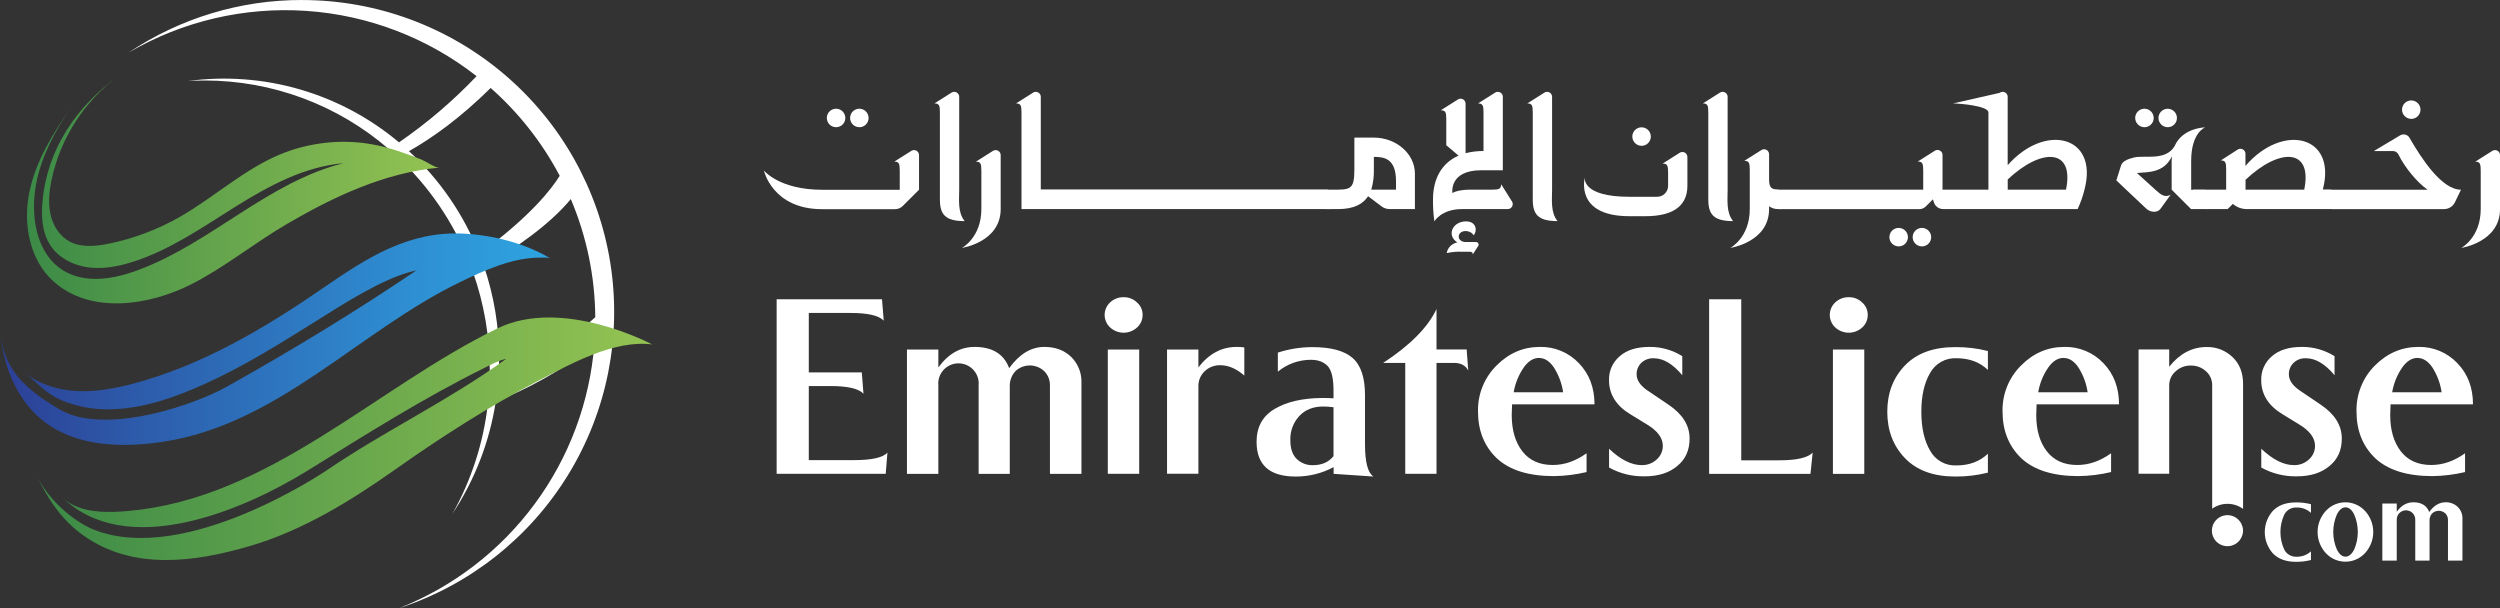 <svg width="703" height="171" viewBox="0 0 703 171" fill="none" xmlns="http://www.w3.org/2000/svg">
<rect x="0" y="0" width="703" height="171" fill="#333333" stroke="none"/>
<g clip-path="url(#clip0_1_4)">
<path d="M84.97 -4.72353e-05C67.596 -0.033 50.608 5.113 36.178 14.779C51.272 5.96 68.671 1.877 86.117 3.06C103.563 4.243 120.25 10.637 134.013 21.413C127.409 28.361 120.098 34.602 112.197 40.034C104.062 33.193 94.586 28.124 84.376 25.152C74.166 22.18 63.447 21.371 52.907 22.777C54.437 22.686 55.979 22.635 57.533 22.635C76.551 22.632 94.934 29.475 109.312 41.91C103.945 45.385 98.182 48.209 92.145 50.323C92.145 50.323 99.816 50.323 111.845 44.184C120.58 52.368 127.41 62.369 131.851 73.481C123.062 79.56 113.904 85.09 104.43 90.039C114.258 86.228 123.82 81.765 133.052 76.681C136.148 85.492 137.726 94.764 137.717 104.102C137.717 106.449 137.609 108.769 137.416 111.065C132.667 113.832 127.675 116.159 122.502 118.017C127.497 116.996 132.401 115.572 137.165 113.759C135.927 124.548 132.551 134.982 127.236 144.454C133.526 134.939 137.68 124.177 139.413 112.907C147.721 109.632 157.912 104.488 167.141 96.678C165.882 112.963 160.066 128.567 150.359 141.71C140.651 154.853 127.442 165.006 112.237 171.011C132.08 164.524 148.958 151.183 159.84 133.383C170.722 115.583 174.896 94.491 171.612 73.894C168.327 53.296 157.8 34.543 141.92 21.002C126.041 7.461 105.849 0.018 84.97 0.011V-4.72353e-05ZM114.997 42.513C121.694 38.721 129.512 33.094 137.979 24.738C145.89 31.733 152.468 40.1 157.394 49.436C155.158 53.051 149.194 60.856 134.793 71.394C130.449 60.404 123.683 50.532 114.997 42.513ZM136.113 74.97C145.399 69.576 154.634 63.061 160.512 55.984C164.97 66.496 167.308 77.782 167.391 89.198C163.141 92.989 152.352 102.198 139.846 109.661C140.179 106.671 140.346 103.665 140.346 100.657C140.355 91.921 138.925 83.242 136.113 74.97Z" fill="white"/>
<path d="M123.504 47.14H123.549C122.411 47.248 119.668 45.326 118.525 44.866C116.818 44.156 115.065 43.553 113.318 42.945C109.605 41.584 105.749 40.652 101.824 40.165C93.936 39.288 85.954 40.427 78.626 43.473C68.469 47.754 60.19 55.479 50.63 60.953C44.335 64.564 37.496 67.134 30.379 68.564C26.692 69.303 22.641 69.655 19.369 67.802C16.604 66.227 14.817 63.255 14.174 60.134C13.531 57.013 13.838 53.785 14.481 50.67C16.959 38.869 23.706 28.396 33.429 21.253C21.566 29.894 13.212 41.882 11.932 56.843C11.574 61.038 11.858 65.506 14.174 69.019C16.49 72.531 20.535 74.583 24.678 75.163C28.82 75.743 33.048 74.97 37.042 73.725C47.586 70.445 56.804 63.999 66.17 58.144C75.536 52.29 85.602 46.827 96.612 45.889C75.496 51.102 59.348 68.314 38.966 75.896C34.624 77.511 30.015 78.687 25.395 78.369C11.602 77.414 7.955 63.465 10.151 51.738C11.614 43.951 15.466 36.8 19.95 30.263C14.8 37.653 9.941 45.503 8.194 54.325C6.447 63.147 8.37 73.168 15.079 79.165C25.56 88.527 41.987 85.833 53.47 80.097C63.001 75.334 71.525 68.308 80.737 62.948C93.921 55.268 108.123 48.555 123.504 47.14Z" fill="url(#paint0_linear_1_4)"/>
<path d="M154.839 72.713C147.647 68.388 138.651 66.125 130.371 65.699C114.946 64.903 103.218 72.469 91.002 80.887C74.427 92.307 56.804 102.777 37.338 107.91C32.217 109.252 26.982 110.224 21.713 109.968C16.444 109.712 11.13 108.155 7.01 104.852C10.549 107.694 12.837 110.622 17.178 112.509C21.792 114.431 26.775 115.307 31.768 115.072C40.804 114.765 49.538 111.599 57.692 107.91C68.213 103.153 77.858 97.173 87.622 91.073C92.453 88.055 97.238 84.957 102.24 82.206C106.792 79.699 112.078 77.09 117.119 76.022C100.453 87.288 83.229 97.787 65.698 107.66C64.395 108.393 63.092 109.127 61.749 109.798C51.291 115.021 28.536 122.058 16.763 115.141C4.99 108.223 0.467 102.254 0.023 91.835C0.313 98.599 2.139 105.432 5.753 111.162C14.476 125.077 30.789 126.509 45.777 124.236C78.267 119.33 100.92 93.074 129.421 79.301C136.249 76.004 143.994 72.48 151.715 72.441C152.478 72.48 154.133 72.287 154.839 72.713Z" fill="url(#paint1_linear_1_4)"/>
<path d="M10.242 133.62C13.491 140.333 17.207 146.125 23.449 150.565C37.407 160.507 54.864 158.08 70.392 153.504C85.186 149.144 98.581 140.873 111.105 132.04C124.038 122.911 137.37 114.35 151.448 107.029C160.552 102.3 172.66 95.501 183.386 96.854C183.386 96.854 158.281 83.434 139.971 92.307C105.523 109.019 75.633 140.35 35.757 143.715C34.619 143.812 33.424 143.886 32.252 143.926C26.795 144.125 20.74 143.42 17.047 139.378C35.256 157.943 68.873 143.261 86.615 132.262C102.775 122.235 119.048 111.952 136.118 103.499C138.093 102.522 140.17 101.362 142.332 100.907C126.297 112.577 108.226 121.103 91.855 132.262C91.855 132.262 52.36 159.171 26.47 148.979C22.14 147.342 14.163 141.72 10.242 133.62Z" fill="url(#paint2_linear_1_4)"/>
<path d="M218.392 84.161H248.02L248.504 90.164C247.13 88.724 244.018 88.004 239.166 88.004H227.433V104.71H242.336L242.813 110.713C241.444 109.269 238.332 108.549 233.476 108.553H227.433V129.385H240.207C245.109 129.385 248.221 128.688 249.545 127.294L249.061 133.228H218.392V84.161Z" fill="white"/>
<path d="M274.058 97.553C279.046 97.553 282.286 99.543 283.776 103.522C286.663 99.543 289.96 97.553 293.666 97.553C296.757 97.553 299.263 98.48 301.182 100.333C302.15 101.274 302.91 102.407 303.412 103.66C303.915 104.912 304.15 106.255 304.102 107.603V133.256H295.242V108.393C295.263 107.652 295.132 106.913 294.858 106.223C294.584 105.533 294.173 104.906 293.649 104.38C292.566 103.359 291.138 102.783 289.648 102.767C288.159 102.751 286.719 103.297 285.614 104.295C284.557 105.399 283.96 106.865 283.947 108.393V133.256H275.19V108.393C275.265 107.605 275.175 106.81 274.924 106.059C274.674 105.307 274.269 104.616 273.735 104.031C273.202 103.445 272.552 102.977 271.827 102.656C271.102 102.336 270.318 102.17 269.526 102.17C268.733 102.17 267.949 102.336 267.224 102.656C266.499 102.977 265.849 103.445 265.316 104.031C264.783 104.616 264.378 105.307 264.127 106.059C263.877 106.81 263.786 107.605 263.861 108.393V133.256H255.036V98.293H263.861V103.334C266.657 99.48 270.056 97.553 274.058 97.553Z" fill="white"/>
<path d="M319.721 85.048C320.224 85.481 320.627 86.019 320.9 86.624C321.173 87.229 321.311 87.886 321.303 88.549C321.309 89.214 321.174 89.872 320.907 90.48C320.64 91.088 320.248 91.634 319.755 92.08C318.721 93.03 317.368 93.558 315.963 93.558C314.557 93.558 313.204 93.03 312.17 92.08C311.682 91.631 311.293 91.086 311.027 90.479C310.761 89.873 310.623 89.218 310.623 88.555C310.623 87.893 310.761 87.238 311.027 86.631C311.293 86.025 311.682 85.48 312.17 85.031C312.679 84.55 313.277 84.174 313.931 83.924C314.586 83.675 315.282 83.556 315.982 83.576C316.672 83.559 317.359 83.681 318.001 83.934C318.643 84.186 319.228 84.565 319.721 85.048ZM311.516 98.287H320.341V133.239H311.516V98.287Z" fill="white"/>
<path d="M347.739 97.554C348.462 97.55 349.184 97.596 349.901 97.69V105.614C347.682 103.67 345.427 102.698 343.136 102.698C342.327 102.677 341.522 102.817 340.768 103.11C340.014 103.403 339.325 103.842 338.743 104.403C338.168 104.949 337.715 105.61 337.414 106.343C337.112 107.075 336.967 107.863 336.99 108.655V133.211H328.171V98.293H336.99V103.3C339.942 99.469 343.524 97.554 347.739 97.554Z" fill="white"/>
<path d="M368.991 97.61C374.257 97.61 378.05 98.633 380.372 100.68C382.693 102.726 383.848 106.218 383.837 111.156V124.946C383.837 129.933 384.626 132.951 386.204 134.001L375.011 133.245V131.358C371.717 133.12 368.034 134.029 364.297 134.001C356.995 134.001 353.346 130.742 353.349 124.224C353.349 120.056 355.056 116.969 358.47 114.964C361.884 112.96 366.37 111.942 371.927 111.912C373.065 111.912 374.084 111.946 374.983 112.014V109.82C374.983 106.387 374.435 104.089 373.339 102.925C372.235 101.788 370.67 101.174 368.633 101.174C365.238 101.169 361.948 102.347 359.33 104.505V99.151C362.451 98.142 365.71 97.623 368.991 97.61ZM372.081 114.311C369.27 114.311 367.023 115.203 365.355 116.988C363.649 118.841 362.746 121.293 362.846 123.809C362.846 126.14 363.442 127.889 364.633 129.056C365.236 129.637 365.949 130.092 366.731 130.392C367.513 130.693 368.347 130.834 369.185 130.807C371.7 130.807 373.633 129.959 374.983 128.266V114.515C374.021 114.384 373.052 114.316 372.081 114.311Z" fill="white"/>
<path d="M403.946 86.907V98.275H412.424L412.873 104.176C412.094 102.76 410.762 102.05 408.89 102.05H403.946V133.228H395.154V102.05H388.941C396.516 97.101 401.518 92.053 403.946 86.907Z" fill="white"/>
<path d="M433.022 97.553C435.061 97.508 437.088 97.89 438.971 98.673C440.855 99.456 442.553 100.624 443.958 102.101C446.898 105.132 448.37 108.998 448.374 113.697H425.198C425.13 114.932 425.096 115.927 425.096 116.681C425.096 120.933 426.092 124.343 428.083 126.913C430.075 129.482 432.935 130.763 436.664 130.755C439.915 130.755 443.075 129.656 446.143 127.458V132.745C443.137 133.458 440.061 133.84 436.971 133.882C429.805 133.882 424.426 132.19 420.834 128.806C417.359 125.44 415.62 121.083 415.616 115.732C415.557 113.346 415.983 110.973 416.868 108.756C417.753 106.539 419.079 104.525 420.766 102.834C424.248 99.314 428.333 97.553 433.022 97.553ZM432.817 100.64C431.197 100.64 429.756 101.53 428.493 103.312C427.043 105.408 426.072 107.797 425.648 110.309H439.554C439.19 107.818 438.299 105.433 436.942 103.312C435.729 101.549 434.353 100.667 432.817 100.663V100.64Z" fill="white"/>
<path d="M463.857 97.553C467.11 97.523 470.303 98.427 473.058 100.157V105.512C470.402 102.332 467.724 100.742 465.023 100.742C464.382 100.711 463.741 100.81 463.139 101.034C462.538 101.257 461.988 101.601 461.524 102.044C461.097 102.464 460.761 102.966 460.536 103.52C460.31 104.075 460.201 104.669 460.215 105.267C460.215 106.961 461.315 108.528 463.515 109.968L469.205 113.811C473.143 116.463 475.112 119.629 475.112 123.309C475.112 126.579 473.974 129.141 471.698 130.994C469.422 132.961 466.332 133.944 462.428 133.944C458.949 134.014 455.513 133.161 452.471 131.472V126.191C455.695 129.257 458.751 130.79 461.637 130.79C463.206 130.836 464.729 130.262 465.877 129.192C466.418 128.713 466.85 128.124 467.145 127.464C467.439 126.804 467.589 126.089 467.584 125.367C467.584 123.127 466.066 121.103 463.031 119.296L458.434 116.482C454.451 114.061 452.459 110.872 452.459 106.916C452.418 105.642 452.665 104.376 453.182 103.212C453.699 102.047 454.474 101.014 455.447 100.191C457.408 98.433 460.211 97.553 463.857 97.553Z" fill="white"/>
<path d="M480.608 84.161H489.638V129.437H500.353C505.227 129.437 508.351 128.717 509.725 127.277L509.104 133.245H480.608V84.161Z" fill="white"/>
<path d="M523.631 85.048C524.134 85.482 524.535 86.02 524.807 86.625C525.08 87.23 525.216 87.886 525.207 88.55C525.214 89.213 525.081 89.871 524.815 90.48C524.549 91.088 524.157 91.633 523.665 92.08C522.63 93.029 521.276 93.557 519.87 93.557C518.464 93.557 517.11 93.029 516.075 92.08C515.589 91.63 515.201 91.085 514.936 90.478C514.67 89.872 514.533 89.217 514.533 88.555C514.533 87.893 514.67 87.239 514.936 86.632C515.201 86.026 515.589 85.481 516.075 85.031C517.103 84.061 518.474 83.538 519.887 83.576C520.578 83.558 521.265 83.68 521.909 83.933C522.552 84.185 523.137 84.565 523.631 85.048ZM515.415 98.293H524.234V133.245H515.415V98.293Z" fill="white"/>
<path d="M549.828 97.611C552.919 97.579 556 97.948 558.995 98.707V104.022C556.719 101.828 553.754 100.731 550.101 100.731C548.607 100.669 547.125 101.026 545.823 101.762C544.522 102.499 543.453 103.585 542.738 104.898C541.1 107.679 540.28 111.31 540.28 115.789C540.28 120.268 541.1 123.91 542.738 126.714C543.454 128.026 544.522 129.112 545.824 129.848C547.125 130.585 548.607 130.942 550.101 130.88C553.743 130.88 556.708 129.782 558.995 127.584V132.904C555.999 133.661 552.918 134.03 549.828 134.001C543.717 134.001 539.002 132.281 535.683 128.84C532.364 125.399 530.704 121.041 530.704 115.766C530.704 110.529 532.364 106.19 535.683 102.749C539.002 99.308 543.717 97.595 549.828 97.611Z" fill="white"/>
<path d="M580.521 97.553C582.56 97.509 584.586 97.891 586.469 98.674C588.353 99.457 590.051 100.624 591.457 102.101C594.397 105.133 595.867 108.998 595.867 113.697H572.691C572.623 114.932 572.589 115.927 572.589 116.681C572.589 120.933 573.584 124.343 575.576 126.913C577.568 129.482 580.43 130.763 584.162 130.755C587.413 130.755 590.571 129.656 593.636 127.458V132.745C590.632 133.459 587.558 133.84 584.47 133.882C577.308 133.882 571.929 132.19 568.333 128.806C564.858 125.441 563.118 121.083 563.115 115.732C563.054 113.346 563.479 110.972 564.364 108.755C565.249 106.538 566.576 104.524 568.264 102.834C571.724 99.314 575.809 97.553 580.521 97.553ZM580.316 100.64C578.689 100.64 577.247 101.531 575.991 103.312C574.537 105.405 573.566 107.795 573.146 110.309H587.047C586.684 107.818 585.796 105.433 584.441 103.312C583.235 101.532 581.847 100.663 580.316 100.663V100.64Z" fill="white"/>
<path d="M647.266 97.553C650.521 97.523 653.716 98.426 656.472 100.157V105.511C653.817 102.332 651.139 100.742 648.438 100.742C647.796 100.71 647.154 100.809 646.551 101.033C645.948 101.257 645.398 101.601 644.933 102.044C644.507 102.464 644.171 102.967 643.947 103.521C643.723 104.075 643.615 104.669 643.63 105.267C643.63 106.961 644.728 108.528 646.924 109.968L652.614 113.811C656.544 116.463 658.511 119.629 658.515 123.309C658.515 126.579 657.377 129.141 655.101 130.994C652.825 132.961 649.735 133.944 645.832 133.944C642.352 134.013 638.916 133.16 635.874 131.471V126.191C639.102 129.256 642.158 130.79 645.041 130.79C646.609 130.836 648.133 130.262 649.28 129.192C649.821 128.713 650.253 128.124 650.548 127.464C650.842 126.804 650.992 126.089 650.987 125.367C650.987 123.127 649.469 121.103 646.435 119.296L641.832 116.482C637.848 114.06 635.857 110.872 635.857 106.915C635.815 105.642 636.062 104.376 636.58 103.211C637.097 102.047 637.871 101.014 638.844 100.191C640.821 98.433 643.628 97.553 647.266 97.553Z" fill="white"/>
<path d="M680.058 97.553C682.096 97.509 684.121 97.891 686.004 98.674C687.886 99.457 689.584 100.624 690.988 102.101C693.932 105.133 695.404 108.998 695.404 113.697H672.228C672.16 114.932 672.126 115.927 672.126 116.681C672.126 120.933 673.121 124.343 675.113 126.913C677.104 129.482 679.965 130.763 683.694 130.755C686.944 130.755 690.104 129.656 693.173 127.458V132.745C690.169 133.458 687.095 133.839 684.007 133.882C676.837 133.882 671.456 132.19 667.864 128.806C664.385 125.441 662.648 121.083 662.652 115.732C662.589 113.348 663.01 110.976 663.89 108.759C664.77 106.542 666.091 104.527 667.773 102.834C671.278 99.314 675.373 97.553 680.058 97.553ZM679.847 100.64C678.227 100.64 676.786 101.531 675.523 103.312C674.073 105.408 673.102 107.797 672.678 110.309H686.584C686.221 107.818 685.333 105.433 683.978 103.312C682.749 101.549 681.376 100.667 679.858 100.663L679.847 100.64Z" fill="white"/>
<path d="M645.633 141.277C647.05 141.262 648.463 141.43 649.837 141.777V144.222C648.732 143.197 647.264 142.654 645.758 142.709C645.072 142.681 644.392 142.845 643.795 143.182C643.197 143.52 642.707 144.017 642.378 144.619C641.636 146.185 641.251 147.895 641.251 149.627C641.251 151.359 641.636 153.07 642.378 154.635C642.706 155.237 643.197 155.736 643.794 156.075C644.391 156.413 645.072 156.578 645.758 156.551C647.264 156.607 648.732 156.063 649.837 155.039V157.477C648.464 157.826 647.05 157.996 645.633 157.983C642.822 157.983 640.656 157.193 639.134 155.613C637.665 153.966 636.853 151.836 636.853 149.63C636.853 147.424 637.665 145.294 639.134 143.647C640.659 142.067 642.825 141.277 645.633 141.277Z" fill="white"/>
<path d="M665.064 143.687C666.541 145.302 667.36 147.411 667.36 149.599C667.36 151.786 666.541 153.895 665.064 155.51C664.362 156.278 663.507 156.892 662.554 157.312C661.602 157.731 660.572 157.948 659.531 157.948C658.489 157.948 657.459 157.731 656.507 157.312C655.554 156.892 654.699 156.278 653.997 155.51C652.522 153.895 651.704 151.788 651.704 149.602C651.704 147.415 652.522 145.308 653.997 143.693C654.697 142.922 655.551 142.307 656.503 141.886C657.456 141.464 658.486 141.247 659.528 141.247C660.569 141.247 661.599 141.464 662.552 141.886C663.504 142.307 664.358 142.922 665.058 143.693L665.064 143.687ZM659.545 142.664C658.6 142.664 657.792 143.34 657.121 144.693C656.453 146.243 656.108 147.912 656.108 149.599C656.108 151.286 656.453 152.955 657.121 154.504C657.792 155.857 658.6 156.533 659.545 156.533C660.489 156.533 661.309 155.857 662.003 154.504C662.671 152.955 663.016 151.286 663.016 149.599C663.016 147.912 662.671 146.243 662.003 144.693C661.343 143.34 660.529 142.664 659.562 142.664H659.545Z" fill="white"/>
<path d="M678.635 141.243C680.911 141.243 682.398 142.156 683.096 143.983C684.42 142.156 685.937 141.243 687.648 141.243C688.279 141.216 688.909 141.316 689.501 141.536C690.093 141.755 690.636 142.09 691.096 142.522C691.541 142.953 691.891 143.473 692.122 144.048C692.353 144.622 692.461 145.239 692.439 145.858V157.636H688.371V146.222C688.38 145.881 688.32 145.541 688.194 145.223C688.068 144.906 687.878 144.617 687.637 144.375C687.139 143.906 686.483 143.643 685.8 143.636C685.116 143.63 684.456 143.882 683.95 144.341C683.464 144.848 683.191 145.521 683.187 146.222V157.636H679.17V146.222C679.186 145.871 679.131 145.519 679.008 145.189C678.884 144.859 678.695 144.558 678.452 144.303C678.209 144.049 677.916 143.846 677.592 143.707C677.268 143.569 676.919 143.497 676.567 143.497C676.214 143.497 675.865 143.569 675.541 143.707C675.217 143.846 674.925 144.049 674.681 144.303C674.438 144.558 674.249 144.859 674.126 145.189C674.002 145.519 673.947 145.871 673.964 146.222V157.636H669.912V141.59H673.964V143.903C675.238 142.13 676.795 141.243 678.635 141.243Z" fill="white"/>
<path d="M630.753 143.096V107.967C630.753 104.81 629.769 102.296 627.8 100.424C626.835 99.493 625.695 98.763 624.446 98.275C623.197 97.787 621.863 97.552 620.522 97.582C616.425 97.582 612.911 99.433 609.978 103.135V98.264H601.364V133.217H609.978V108.354C609.973 107.603 610.134 106.86 610.449 106.179C610.764 105.497 611.225 104.893 611.799 104.409C612.943 103.343 614.457 102.764 616.021 102.794C617.605 102.751 619.143 103.323 620.312 104.392C620.878 104.886 621.329 105.498 621.632 106.186C621.935 106.874 622.082 107.62 622.064 108.371V143.045C623.336 142.144 624.859 141.665 626.418 141.675C627.977 141.685 629.493 142.184 630.753 143.101V143.096Z" fill="white"/>
<path d="M630.571 148.052C630.287 147.034 629.644 146.153 628.76 145.572C627.876 144.991 626.812 144.75 625.764 144.892C624.715 145.035 623.754 145.553 623.058 146.349C622.363 147.145 621.979 148.166 621.979 149.223C621.979 150.28 622.363 151.301 623.058 152.098C623.754 152.894 624.715 153.412 625.764 153.555C626.812 153.697 627.876 153.456 628.76 152.875C629.644 152.294 630.287 151.413 630.571 150.394C630.814 149.633 630.814 148.814 630.571 148.052Z" fill="white"/>
<path d="M258.433 43.689V53.353L253.881 57.9C253.589 58.196 253.241 58.43 252.857 58.588C252.472 58.746 252.06 58.826 251.645 58.821H231.16C217.191 58.821 214.807 47.947 214.807 47.947C214.807 47.947 219.114 53.364 231.16 53.364H253.01V47.987C253.01 46.06 252.817 45.446 251.474 45.446L256.168 42.49C256.383 42.327 256.639 42.228 256.908 42.206C257.177 42.184 257.447 42.239 257.685 42.365C257.923 42.492 258.12 42.683 258.253 42.918C258.385 43.153 258.448 43.42 258.433 43.689ZM232.503 33.156C232.506 32.642 232.662 32.141 232.951 31.716C233.24 31.29 233.649 30.96 234.125 30.767C234.602 30.573 235.126 30.526 235.63 30.63C236.133 30.733 236.595 30.985 236.956 31.351C237.317 31.717 237.561 32.182 237.658 32.687C237.754 33.192 237.698 33.714 237.498 34.187C237.297 34.661 236.96 35.064 236.53 35.346C236.099 35.627 235.595 35.776 235.081 35.771C234.392 35.764 233.735 35.484 233.252 34.995C232.769 34.505 232.5 33.844 232.503 33.156ZM239.047 33.156C239.05 32.642 239.206 32.141 239.495 31.716C239.784 31.29 240.192 30.96 240.669 30.767C241.146 30.573 241.669 30.526 242.173 30.63C242.677 30.733 243.139 30.985 243.5 31.351C243.861 31.717 244.105 32.182 244.201 32.687C244.298 33.192 244.242 33.714 244.041 34.187C243.84 34.661 243.504 35.064 243.073 35.346C242.643 35.627 242.139 35.776 241.624 35.771C240.936 35.764 240.279 35.484 239.796 34.995C239.313 34.505 239.044 33.844 239.047 33.156Z" fill="white"/>
<path d="M271.264 62.175C265.836 62.175 264.299 60.333 264.299 56.104V31.616C264.299 29.695 264.106 29.081 262.763 29.081L267.452 26.119C267.668 25.95 267.929 25.848 268.202 25.825C268.476 25.802 268.75 25.858 268.992 25.989C269.234 26.119 269.432 26.317 269.563 26.558C269.693 26.8 269.751 27.074 269.728 27.347V53.33C269.722 56.104 269.261 59.713 271.264 62.175Z" fill="white"/>
<path d="M275.958 58.792V47.992C275.958 46.071 275.771 45.457 274.422 45.457L279.116 42.496C279.334 42.329 279.595 42.228 279.868 42.207C280.141 42.185 280.415 42.243 280.656 42.374C280.896 42.504 281.094 42.702 281.225 42.942C281.356 43.183 281.414 43.456 281.392 43.729V58.792C281.392 68.092 270.507 69.712 270.507 69.712C270.507 69.712 275.958 66.824 275.958 58.792Z" fill="white"/>
<path d="M374.243 58.792H287.242V31.616C287.242 29.695 287.048 29.081 285.705 29.081L290.394 26.119C290.61 25.95 290.871 25.848 291.145 25.825C291.418 25.802 291.693 25.858 291.934 25.989C292.176 26.119 292.374 26.317 292.505 26.558C292.636 26.8 292.693 27.074 292.67 27.347V53.33H373.47L374.243 58.792Z" fill="white"/>
<path d="M397.874 48.839V58.792H390.756C389.934 58.792 389.134 58.523 388.48 58.025L384.707 55.183C383.325 57.292 380.861 58.792 376.32 58.792H373.731C372.383 58.792 292.107 57.985 291.76 56.678L290.798 53.336H374.386C379.655 53.336 380.85 53.529 380.85 47.611V38.693H386.312C392.56 38.693 397.874 43.189 397.874 48.839ZM392.56 50.994C392.56 44.65 389.368 44.11 386.329 44.11V47.611C386.39 49.546 386.144 51.478 385.601 53.336H392.56V50.994Z" fill="white"/>
<path d="M423.85 58.792H411.155C405.232 58.792 403.342 62.254 403.342 62.254C403.057 60.204 402.929 58.134 402.961 56.064C402.961 50.3 405.385 45.832 410.153 43.763L406.694 40.847V33.543C406.694 31.622 406.5 31.008 405.152 31.008L409.846 28.046C410.062 27.877 410.323 27.775 410.597 27.752C410.871 27.729 411.145 27.786 411.387 27.916C411.628 28.046 411.826 28.244 411.957 28.485C412.088 28.727 412.145 29.001 412.122 29.274V43.075C413.77 42.66 415.464 42.454 417.164 42.462V31.616C417.164 29.695 416.97 29.081 415.622 29.081L420.316 26.119C420.532 25.95 420.793 25.848 421.067 25.825C421.34 25.802 421.615 25.858 421.856 25.989C422.098 26.119 422.296 26.317 422.427 26.558C422.558 26.8 422.615 27.074 422.592 27.347V47.873H416.578C407.348 47.873 408.424 54.291 408.424 54.291C408.424 54.291 409.499 53.404 413.232 53.33H419.582C421.505 53.33 422.12 53.137 422.12 51.795L425.084 56.519C425.254 56.735 425.357 56.996 425.38 57.27C425.403 57.544 425.345 57.819 425.214 58.06C425.083 58.302 424.884 58.5 424.641 58.63C424.399 58.76 424.124 58.817 423.85 58.792ZM413.118 70.786H411.195C409.722 70.724 408.247 70.852 406.808 71.167C406.941 70.422 407.3 69.735 407.836 69.199C408.372 68.663 409.06 68.305 409.806 68.172C406.694 66.171 408.424 62.254 412.27 62.254C415.235 62.254 415.462 65.017 414.387 66.171C413.505 64.636 410.973 64.596 410.347 65.904C409.778 67.04 410.808 68.058 412.082 68.058H415.041C415.176 68.054 415.308 68.087 415.425 68.153C415.541 68.22 415.637 68.318 415.701 68.436C415.764 68.554 415.794 68.688 415.786 68.822C415.778 68.956 415.733 69.085 415.656 69.195L414.154 71.537C414.131 70.94 413.886 70.786 413.118 70.786Z" fill="white"/>
<path d="M437.978 62.175C432.555 62.175 431.013 60.333 431.013 56.104V31.616C431.013 29.695 430.826 29.081 429.477 29.081L434.171 26.119C434.388 25.95 434.648 25.848 434.922 25.825C435.196 25.802 435.47 25.858 435.712 25.989C435.953 26.119 436.152 26.317 436.282 26.558C436.413 26.8 436.47 27.074 436.447 27.347V53.33C436.442 56.104 435.975 59.713 437.978 62.175Z" fill="white"/>
<path d="M445.66 49.914C445.66 49.914 444.584 55.336 458.178 55.336H465.911C466.328 55.347 466.744 55.273 467.132 55.118C467.52 54.964 467.873 54.732 468.168 54.437C468.464 54.142 468.696 53.789 468.851 53.402C469.006 53.014 469.08 52.599 469.069 52.182V48.532C469.069 46.611 468.87 45.997 467.527 45.997L472.221 43.036C472.437 42.867 472.698 42.764 472.972 42.741C473.245 42.718 473.52 42.775 473.761 42.905C474.003 43.036 474.201 43.234 474.332 43.475C474.463 43.716 474.52 43.99 474.497 44.264V52.221C474.497 58.599 469.456 60.793 462.724 60.793H458.172C442.661 60.793 445.66 49.914 445.66 49.914ZM459.009 38.386C459.012 37.872 459.168 37.37 459.457 36.945C459.746 36.52 460.154 36.189 460.631 35.996C461.108 35.803 461.631 35.755 462.135 35.859C462.639 35.963 463.101 36.214 463.462 36.58C463.823 36.947 464.067 37.412 464.163 37.916C464.26 38.422 464.204 38.944 464.003 39.417C463.802 39.89 463.466 40.293 463.035 40.575C462.605 40.857 462.101 41.005 461.586 41.001C460.899 40.992 460.242 40.712 459.76 40.223C459.277 39.733 459.007 39.073 459.009 38.386Z" fill="white"/>
<path d="M487.34 62.175C481.917 62.175 480.375 60.333 480.375 56.104V31.616C480.375 29.695 480.181 29.081 478.839 29.081L483.533 26.119C483.749 25.95 484.01 25.848 484.284 25.825C484.557 25.802 484.832 25.858 485.073 25.989C485.315 26.119 485.513 26.317 485.644 26.558C485.775 26.8 485.832 27.074 485.809 27.347V53.33C485.826 56.104 485.337 59.713 487.34 62.175Z" fill="white"/>
<path d="M492.034 58.792V47.765C492.034 45.844 491.84 45.224 490.498 45.224L495.192 42.268C495.408 42.099 495.669 41.997 495.943 41.974C496.216 41.95 496.491 42.008 496.732 42.138C496.974 42.268 497.172 42.466 497.303 42.707C497.434 42.949 497.491 43.223 497.468 43.496V50.567C497.468 52.841 498.276 53.336 500.159 53.336L500.928 58.792H499.926C499.041 58.799 498.177 58.515 497.468 57.985V58.792C497.468 68.092 486.577 69.712 486.577 69.712C486.577 69.712 492.034 66.824 492.034 58.792Z" fill="white"/>
<path d="M497.775 56.411L496.7 53.336H540.809V47.958C540.809 46.031 540.616 45.417 539.273 45.417L543.962 42.462C544.178 42.292 544.439 42.19 544.713 42.167C544.986 42.144 545.261 42.201 545.502 42.331C545.744 42.462 545.942 42.66 546.073 42.901C546.203 43.142 546.261 43.416 546.238 43.689V53.353L541.544 58.042C541.303 58.286 541.016 58.48 540.699 58.611C540.383 58.743 540.043 58.811 539.7 58.81H500.398C499.312 58.792 498.27 57.872 497.775 56.411ZM531.307 66.671C531.31 66.157 531.466 65.656 531.755 65.23C532.044 64.805 532.453 64.474 532.929 64.281C533.406 64.088 533.93 64.04 534.433 64.144C534.937 64.248 535.399 64.499 535.76 64.865C536.121 65.232 536.365 65.697 536.462 66.201C536.558 66.706 536.502 67.229 536.301 67.702C536.101 68.175 535.764 68.578 535.334 68.86C534.903 69.142 534.399 69.29 533.885 69.286C533.196 69.278 532.538 68.999 532.054 68.51C531.57 68.02 531.3 67.359 531.301 66.671H531.307ZM537.845 66.671C537.848 66.157 538.004 65.656 538.293 65.23C538.582 64.805 538.991 64.474 539.467 64.281C539.944 64.088 540.467 64.04 540.971 64.144C541.475 64.248 541.937 64.499 542.298 64.865C542.659 65.232 542.903 65.697 543 66.201C543.096 66.706 543.04 67.229 542.839 67.702C542.639 68.175 542.302 68.578 541.872 68.86C541.441 69.142 540.937 69.29 540.423 69.286C539.734 69.278 539.076 68.999 538.592 68.51C538.108 68.02 537.838 67.359 537.839 66.671H537.845Z" fill="white"/>
<path d="M586.194 53.182C585.728 55.113 585.07 56.992 584.231 58.792H546.505C545.871 58.81 545.249 58.61 544.745 58.225C544.241 57.84 543.884 57.294 543.734 56.678L542.773 53.336H559.143V31.616C559.143 29.695 550.545 29.081 549.197 29.081L562.284 26.119C562.5 25.95 562.761 25.848 563.035 25.825C563.308 25.802 563.583 25.858 563.824 25.989C564.066 26.119 564.264 26.317 564.395 26.558C564.526 26.8 564.583 27.074 564.56 27.347V46.452C575.075 34.504 590.08 38.153 586.194 53.182ZM564.571 50.454V53.336H580.959C583.383 41.728 574.153 41.461 564.571 50.454Z" fill="white"/>
<path d="M620.846 58.792H616.129L610.667 53.336V45.19C610.667 44.764 610.707 44.343 610.741 43.956C608.51 48.646 604.089 48.379 600.897 48.646L606.24 53.489C607.702 54.836 608.818 55.604 610.394 54.757L607.509 58.736C606.701 59.873 604.704 59.81 603.469 58.616L595.121 50.738L596.43 46.549C596.777 45.412 598.24 44.707 600.123 44.275C602.934 43.581 609.011 45.349 611.503 41.08C613.734 35.896 620.084 35.817 620.084 35.817C620.084 35.817 616.158 37.238 616.158 45.236V53.381H620.141L620.846 58.792ZM600.419 33.156C600.422 32.642 600.578 32.141 600.867 31.716C601.156 31.29 601.565 30.96 602.041 30.767C602.518 30.573 603.042 30.526 603.545 30.63C604.049 30.733 604.511 30.985 604.872 31.351C605.233 31.717 605.477 32.182 605.574 32.687C605.67 33.192 605.614 33.714 605.414 34.187C605.213 34.661 604.876 35.064 604.446 35.346C604.015 35.627 603.511 35.776 602.997 35.771C602.308 35.764 601.651 35.484 601.168 34.995C600.685 34.505 600.416 33.844 600.419 33.156ZM606.963 33.156C606.967 32.644 607.124 32.145 607.412 31.721C607.701 31.297 608.108 30.969 608.584 30.776C609.059 30.584 609.581 30.537 610.084 30.641C610.586 30.745 611.046 30.995 611.406 31.36C611.766 31.726 612.009 32.189 612.106 32.692C612.202 33.196 612.147 33.716 611.947 34.188C611.748 34.66 611.412 35.062 610.984 35.344C610.556 35.626 610.053 35.775 609.54 35.771C608.852 35.764 608.195 35.484 607.712 34.995C607.229 34.505 606.96 33.844 606.963 33.156Z" fill="white"/>
<path d="M656.484 58.792H631.862C630.4 58.812 628.982 58.292 627.879 57.332L626.417 58.792H620.334C619.259 58.792 618.223 57.872 617.723 56.411L616.641 53.336H625.996V47.651C625.996 45.73 625.837 45.116 624.494 45.116L629.148 42.12C629.368 41.954 629.633 41.854 629.908 41.835C630.184 41.816 630.46 41.877 630.701 42.011C630.942 42.146 631.139 42.348 631.268 42.592C631.396 42.837 631.451 43.113 631.424 43.388V46.651C641.928 34.469 657.127 38.085 653.206 53.188L653.166 53.341H655.55L656.484 58.792ZM631.447 50.567V53.336H647.948C650.367 41.654 641.058 41.461 631.436 50.567H631.447Z" fill="white"/>
<path d="M653.303 56.758L652.068 53.347H682.641C679.756 51.352 676.291 47.197 674.447 43.468C674.309 43.166 674.086 42.912 673.805 42.735C673.524 42.558 673.197 42.467 672.865 42.473H667.522L674.868 38.09C675.099 37.944 675.358 37.849 675.628 37.811C675.899 37.773 676.174 37.792 676.436 37.869C676.698 37.945 676.941 38.076 677.149 38.254C677.356 38.431 677.523 38.651 677.639 38.898C681.053 44.815 686.681 53.347 692.03 53.347L690.323 56.883C690.039 57.466 689.595 57.956 689.043 58.296C688.491 58.637 687.853 58.813 687.204 58.804H656.171C655.535 58.821 654.911 58.63 654.393 58.261C653.876 57.891 653.493 57.364 653.303 56.758ZM675.449 30.815C675.453 30.302 675.61 29.802 675.898 29.379C676.187 28.955 676.594 28.627 677.07 28.434C677.545 28.242 678.067 28.195 678.57 28.299C679.072 28.403 679.532 28.653 679.892 29.018C680.252 29.384 680.495 29.847 680.592 30.35C680.688 30.854 680.633 31.374 680.433 31.846C680.234 32.318 679.898 32.721 679.47 33.002C679.042 33.284 678.539 33.433 678.026 33.429C677.338 33.42 676.682 33.141 676.199 32.651C675.717 32.162 675.447 31.502 675.449 30.815Z" fill="white"/>
<path d="M697.577 58.792V47.992C697.577 46.071 697.384 45.457 696.041 45.457L700.735 42.496C700.953 42.329 701.214 42.228 701.487 42.207C701.76 42.185 702.034 42.243 702.275 42.374C702.516 42.504 702.713 42.702 702.844 42.942C702.975 43.183 703.033 43.456 703.011 43.729V58.792C703.011 68.092 692.121 69.712 692.121 69.712C692.121 69.712 697.577 66.824 697.577 58.792Z" fill="white"/>
</g>
<defs>
<linearGradient id="paint0_linear_1_4" x1="7.585" y1="53.267" x2="123.549" y2="53.267" gradientUnits="userSpaceOnUse">
<stop stop-color="#3B8A47"/>
<stop offset="1" stop-color="#94C352"/>
</linearGradient>
<linearGradient id="paint1_linear_1_4" x1="5.72937e-06" y1="95.394" x2="154.839" y2="95.394" gradientUnits="userSpaceOnUse">
<stop stop-color="#2C3F96"/>
<stop offset="0.24" stop-color="#2D5AAA"/>
<stop offset="0.75" stop-color="#2E8FD2"/>
<stop offset="1" stop-color="#2EA4E1"/>
</linearGradient>
<linearGradient id="paint2_linear_1_4" x1="10.242" y1="123.389" x2="183.386" y2="123.389" gradientUnits="userSpaceOnUse">
<stop stop-color="#3B8A47"/>
<stop offset="1" stop-color="#94C352"/>
</linearGradient>
<clipPath id="clip0_1_4">
<rect width="703" height="171" fill="white"/>
</clipPath>
</defs>
</svg>
